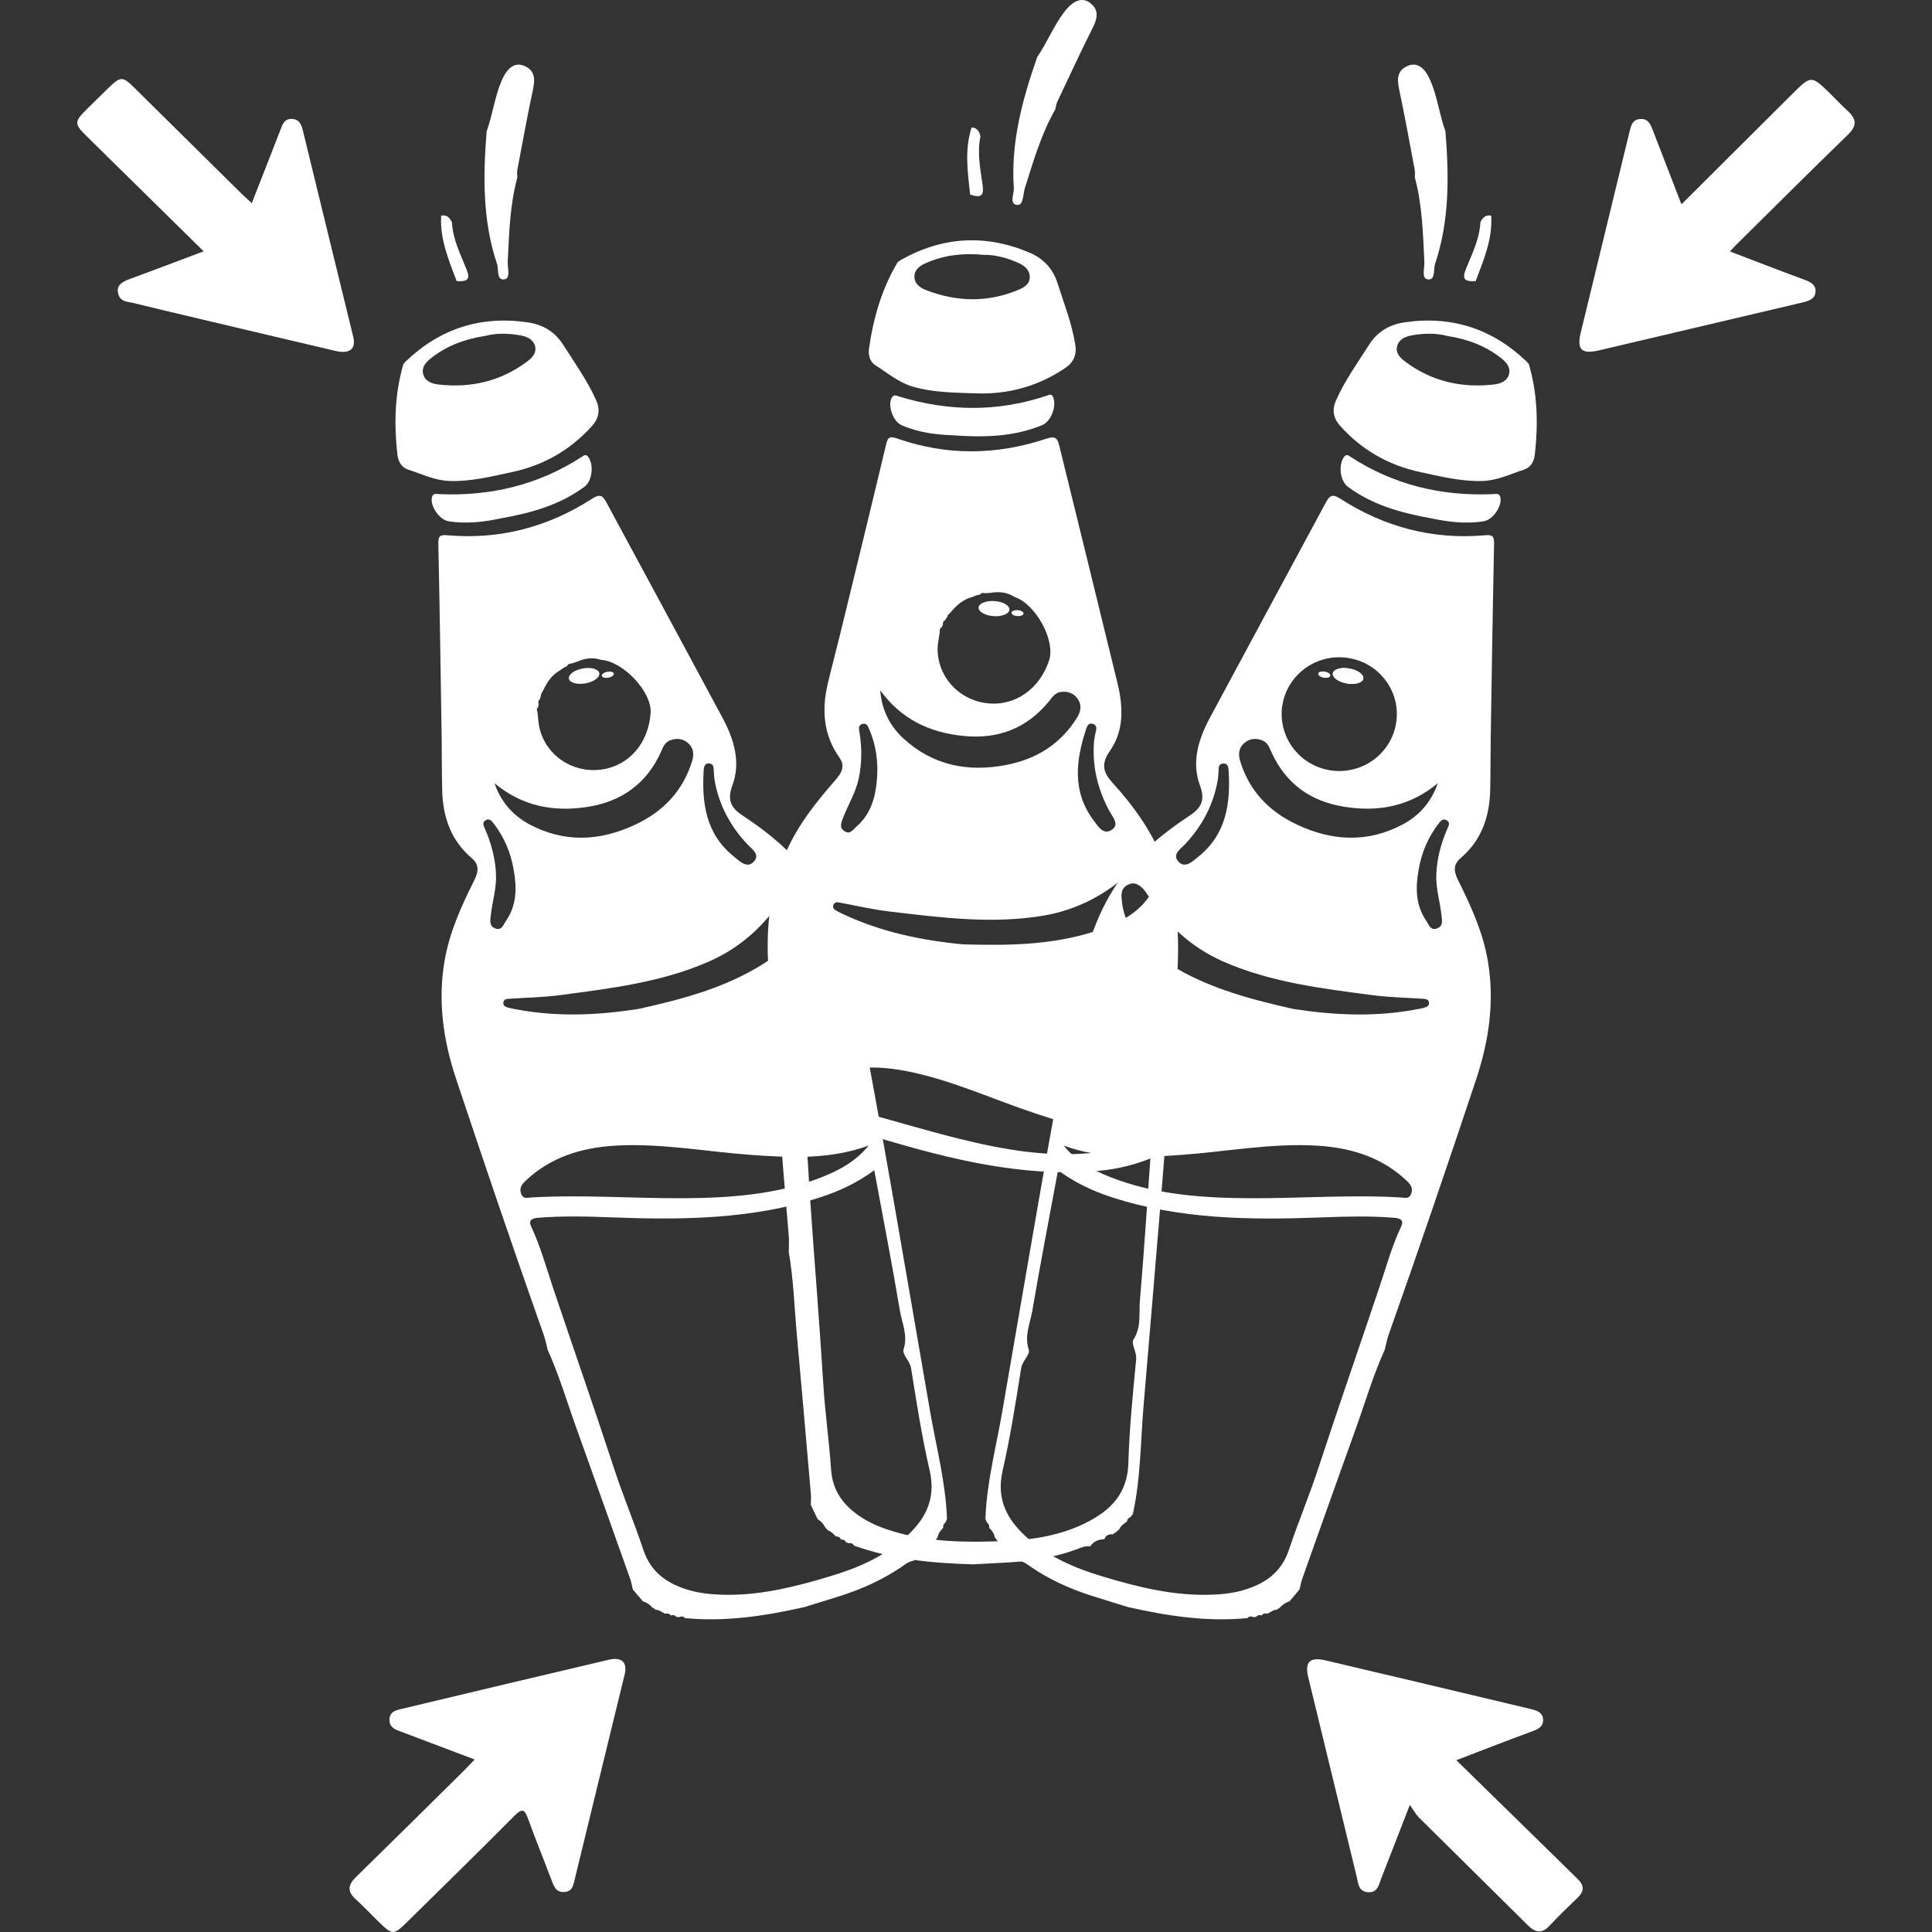 <svg width="25" height="25" viewBox="0 0 25 25" fill="none" xmlns="http://www.w3.org/2000/svg">
<rect x="0" y="0" width="25" height="25" fill="#333333" stroke="none"/>
<path d="M8.523 20.837C8.51 20.834 8.497 20.832 8.484 20.829C8.471 20.821 8.458 20.812 8.445 20.804C8.445 20.804 8.442 20.802 8.442 20.802C8.41 20.765 8.371 20.737 8.322 20.723L8.318 20.72C8.275 20.669 8.231 20.618 8.188 20.567L8.188 20.565C8.177 20.521 8.17 20.475 8.155 20.432C7.924 19.783 7.694 19.134 7.461 18.486C7.337 18.142 7.234 17.79 7.082 17.456L7.084 17.455C7.068 17.394 7.057 17.331 7.035 17.271C6.647 16.174 6.272 15.072 5.904 13.968C5.735 13.461 5.661 12.95 5.755 12.42C5.819 12.058 5.969 11.727 6.132 11.401C6.183 11.299 6.216 11.199 6.105 11.105C5.835 10.876 5.731 10.572 5.722 10.229C5.716 10 5.718 9.77 5.715 9.539C5.702 8.705 5.69 7.87 5.672 7.036C5.67 6.933 5.693 6.918 5.797 6.927C6.472 6.985 7.094 6.818 7.657 6.456C7.773 6.381 7.803 6.419 7.85 6.507C8.351 7.437 8.855 8.366 9.354 9.297C9.499 9.569 9.588 9.866 9.477 10.163C9.403 10.364 9.467 10.461 9.621 10.561C9.943 10.772 10.236 11.016 10.471 11.325C10.803 11.761 10.956 12.264 11.059 12.789C11.416 14.612 11.719 16.444 12.037 18.273C12.117 18.733 12.238 19.186 12.254 19.655L12.255 19.655C12.248 19.669 12.242 19.683 12.235 19.697L12.233 19.703C12.209 19.72 12.201 19.743 12.205 19.77L12.205 19.769C12.169 19.804 12.142 19.843 12.132 19.893L12.126 19.901C12.118 19.911 12.111 19.921 12.104 19.931C12.104 19.931 12.097 19.94 12.097 19.939C12.088 19.95 12.079 19.961 12.069 19.972L12.067 19.974C12.016 19.98 11.986 20.009 11.978 20.059L11.977 20.061C11.907 20.083 11.85 20.119 11.827 20.193L11.824 20.195C11.758 20.204 11.709 20.245 11.658 20.281C11.422 20.44 11.166 20.556 10.896 20.644C10.731 20.697 10.566 20.747 10.401 20.798L10.403 20.797C9.896 20.911 9.386 20.989 8.863 20.938L8.862 20.937C8.841 20.913 8.817 20.913 8.79 20.925C8.777 20.924 8.764 20.924 8.752 20.923C8.733 20.895 8.705 20.899 8.678 20.903L8.676 20.901C8.658 20.872 8.631 20.877 8.603 20.881L8.6 20.879C8.588 20.872 8.575 20.864 8.562 20.857L8.555 20.853C8.543 20.848 8.533 20.842 8.523 20.837ZM7.013 8.961L7.006 8.967L7.008 8.976L6.998 8.981L7.003 8.99C6.997 9.009 6.992 9.027 6.986 9.046C6.971 9.063 6.959 9.082 6.97 9.106C6.969 9.12 6.968 9.133 6.966 9.147C6.944 9.166 6.943 9.189 6.955 9.214C6.963 9.283 6.965 9.352 6.981 9.419C7.062 9.771 7.4 10.002 7.766 9.96C8.141 9.917 8.395 9.61 8.419 9.222C8.435 8.95 8.062 8.557 7.779 8.539C7.672 8.503 7.569 8.517 7.469 8.562C7.444 8.57 7.42 8.578 7.395 8.586C7.367 8.584 7.347 8.596 7.335 8.621C7.323 8.626 7.312 8.632 7.3 8.637C7.283 8.649 7.265 8.662 7.247 8.674C7.144 8.732 7.081 8.822 7.033 8.926C7.026 8.937 7.02 8.949 7.013 8.961ZM11.313 15.143C11.094 15.304 10.865 15.412 10.621 15.491C9.733 15.781 8.817 15.788 7.896 15.752C7.585 15.74 7.273 15.733 6.962 15.758C6.883 15.764 6.835 15.79 6.873 15.87C6.993 16.127 7.068 16.399 7.157 16.666C7.419 17.446 7.691 18.223 7.947 19.005C8.062 19.357 8.208 19.703 8.325 20.055C8.418 20.332 8.612 20.478 8.873 20.563C9.018 20.611 9.169 20.629 9.32 20.635C9.812 20.654 10.281 20.536 10.745 20.396C11.092 20.292 11.421 20.151 11.698 19.909C11.968 19.674 12.117 19.407 12.03 19.03C11.929 18.592 11.86 18.147 11.789 17.703C11.774 17.608 11.671 17.527 11.692 17.463C11.751 17.283 11.673 17.125 11.645 16.962C11.544 16.361 11.428 15.762 11.313 15.143ZM11.239 14.824C10.742 15.005 10.235 14.981 9.727 14.945C9.137 14.903 8.551 14.789 7.955 14.825C7.518 14.852 7.121 14.975 6.797 15.283C6.747 15.332 6.717 15.377 6.744 15.449C6.772 15.52 6.827 15.498 6.876 15.495C7.529 15.457 8.18 15.508 8.832 15.505C9.447 15.502 10.056 15.459 10.636 15.232C10.868 15.14 11.082 15.021 11.239 14.824ZM8.267 13.055C8.86 12.922 9.461 12.765 9.983 12.402C10.26 12.209 10.469 11.975 10.491 11.618C10.496 11.541 10.482 11.484 10.408 11.447C10.331 11.409 10.271 11.442 10.22 11.493C10.187 11.525 10.162 11.565 10.137 11.604C9.899 11.972 9.587 12.259 9.183 12.438C8.568 12.711 7.906 12.789 7.248 12.877C7.035 12.905 6.819 12.909 6.604 12.923C6.561 12.925 6.516 12.925 6.513 12.978C6.51 13.02 6.55 13.032 6.584 13.041C6.617 13.05 6.652 13.056 6.686 13.062C7.208 13.16 7.729 13.139 8.267 13.055ZM6.399 10.135C6.481 10.372 6.632 10.549 6.847 10.665C7.304 10.91 7.768 10.885 8.224 10.669C8.582 10.501 8.837 10.234 8.955 9.852C8.982 9.765 8.979 9.68 8.902 9.614C8.834 9.557 8.755 9.548 8.672 9.58C8.597 9.608 8.577 9.677 8.549 9.739C8.361 10.144 8.043 10.373 7.599 10.442C7.156 10.51 6.754 10.43 6.399 10.135ZM6.647 11.255C6.61 11.037 6.527 10.837 6.391 10.66C6.363 10.624 6.331 10.579 6.278 10.618C6.235 10.65 6.261 10.692 6.277 10.728C6.357 10.913 6.408 11.102 6.418 11.308C6.427 11.496 6.369 11.67 6.35 11.851C6.343 11.917 6.331 11.983 6.407 12.013C6.494 12.046 6.514 11.965 6.547 11.917C6.688 11.713 6.689 11.487 6.647 11.255ZM9.246 10.092C9.243 10.06 9.237 10.02 9.236 9.98C9.235 9.931 9.236 9.881 9.171 9.879C9.117 9.878 9.109 9.925 9.106 9.965C9.079 10.393 9.134 10.795 9.5 11.087C9.572 11.144 9.668 11.245 9.756 11.148C9.842 11.054 9.72 10.979 9.665 10.919C9.447 10.683 9.302 10.415 9.246 10.092Z" fill="white"/>
<path d="M5.709 2.79C5.782 2.776 5.82 2.818 5.848 2.875C5.859 3.091 5.954 3.282 6.034 3.478C6.088 3.608 6.059 3.646 5.912 3.638L5.908 3.635C5.805 3.361 5.69 3.091 5.709 2.79Z" fill="white"/>
<path d="M5.22 4.711C5.231 4.699 5.242 4.687 5.253 4.674C5.696 4.251 6.223 4.081 6.834 4.172C7.027 4.201 7.181 4.294 7.288 4.462C7.436 4.695 7.598 4.92 7.712 5.174C7.769 5.301 7.752 5.408 7.663 5.509C7.384 5.822 7.033 6.022 6.624 6.109C6.358 6.166 6.093 6.233 5.816 6.224C5.625 6.217 5.459 6.134 5.285 6.078C5.194 6.049 5.152 5.972 5.142 5.879C5.098 5.485 5.107 5.095 5.22 4.711ZM6.276 4.347C6.006 4.389 5.78 4.477 5.585 4.629C5.522 4.677 5.456 4.742 5.474 4.831C5.493 4.931 5.584 4.965 5.671 4.975C6.092 5.024 6.479 4.934 6.82 4.679C6.885 4.63 6.948 4.568 6.923 4.476C6.898 4.389 6.817 4.355 6.736 4.34C6.575 4.31 6.412 4.31 6.276 4.347Z" fill="white"/>
<path d="M6.469 6.71C6.279 6.75 6.043 6.784 5.803 6.745C5.684 6.725 5.564 6.547 5.589 6.436C5.603 6.377 5.647 6.392 5.686 6.394C6.35 6.423 6.966 6.275 7.526 5.913C7.555 5.894 7.579 5.87 7.611 5.912C7.686 6.011 7.666 6.223 7.562 6.299C7.251 6.529 6.89 6.636 6.469 6.71Z" fill="white"/>
<path d="M6.297 1.7C6.375 1.485 6.4 1.256 6.491 1.044C6.562 0.878 6.661 0.801 6.781 0.851C6.92 0.908 6.926 1.018 6.898 1.152C6.824 1.498 6.761 1.847 6.695 2.195C6.688 2.228 6.694 2.263 6.694 2.297C6.598 2.653 6.588 3.018 6.57 3.383C6.565 3.464 6.612 3.603 6.527 3.615C6.421 3.63 6.456 3.486 6.431 3.414C6.243 2.854 6.251 2.278 6.297 1.7Z" fill="white"/>
<path d="M7.576 8.843C7.685 8.823 7.765 8.764 7.755 8.711C7.745 8.658 7.649 8.63 7.541 8.65C7.432 8.67 7.352 8.729 7.362 8.782C7.371 8.835 7.468 8.862 7.576 8.843Z" fill="white"/>
<path d="M7.872 8.769C7.915 8.761 7.947 8.738 7.943 8.717C7.939 8.696 7.901 8.685 7.858 8.693C7.816 8.701 7.784 8.724 7.788 8.745C7.792 8.766 7.83 8.776 7.872 8.769Z" fill="white"/>
<path d="M12.8 19.769L12.8 19.77C12.8 19.77 12.8 19.77 12.8 19.77C12.8 19.769 12.8 19.769 12.8 19.769ZM18.899 11.105C19.169 10.876 19.274 10.572 19.283 10.229C19.288 10 19.287 9.77 19.29 9.539C19.303 8.705 19.316 7.87 19.333 7.036C19.335 6.933 19.312 6.918 19.208 6.927C18.533 6.985 17.911 6.818 17.348 6.456C17.232 6.381 17.203 6.419 17.154 6.507C16.654 7.437 16.15 8.366 15.651 9.297C15.506 9.569 15.417 9.866 15.527 10.163C15.602 10.363 15.538 10.46 15.384 10.561C15.061 10.772 14.769 11.016 14.534 11.325C14.203 11.761 14.049 12.263 13.946 12.789C13.589 14.611 13.286 16.444 12.968 18.273C12.888 18.732 12.768 19.186 12.751 19.655L12.75 19.654C12.757 19.668 12.763 19.683 12.77 19.696L12.772 19.703C12.796 19.719 12.804 19.742 12.8 19.77C12.836 19.804 12.863 19.843 12.873 19.893L12.879 19.901C12.887 19.911 12.894 19.921 12.901 19.931L12.908 19.939C12.917 19.95 12.926 19.961 12.936 19.972L12.938 19.974C12.989 19.98 13.019 20.009 13.027 20.059L13.028 20.061C13.098 20.083 13.155 20.119 13.178 20.193L13.181 20.196C13.247 20.204 13.296 20.246 13.348 20.281C13.583 20.441 13.839 20.556 14.11 20.644C14.274 20.697 14.439 20.747 14.604 20.798L14.603 20.797C15.11 20.911 15.62 20.989 16.142 20.938L16.144 20.937C16.164 20.913 16.189 20.913 16.216 20.925C16.228 20.924 16.241 20.924 16.254 20.923C16.273 20.895 16.3 20.899 16.328 20.903L16.33 20.901C16.347 20.872 16.375 20.877 16.402 20.881L16.405 20.879C16.418 20.872 16.43 20.864 16.443 20.857L16.451 20.853C16.461 20.848 16.471 20.842 16.481 20.837L16.52 20.83C16.533 20.821 16.546 20.812 16.559 20.804L16.562 20.802C16.595 20.765 16.634 20.737 16.682 20.723L16.687 20.72C16.73 20.669 16.773 20.618 16.816 20.567L16.817 20.565C16.828 20.521 16.834 20.475 16.85 20.432C17.08 19.783 17.311 19.134 17.544 18.486C17.668 18.142 17.77 17.79 17.923 17.456L17.921 17.455C17.937 17.394 17.948 17.331 17.969 17.271C18.358 16.174 18.733 15.072 19.101 13.968C19.269 13.461 19.343 12.95 19.25 12.42C19.186 12.058 19.036 11.727 18.873 11.401C18.822 11.299 18.789 11.2 18.899 11.105ZM16.595 9.122C16.595 9.117 16.596 9.113 16.597 9.108C16.671 8.709 17.059 8.444 17.463 8.517C17.869 8.59 18.137 8.973 18.063 9.373C17.989 9.773 17.601 10.038 17.196 9.965C16.828 9.898 16.573 9.576 16.585 9.217C16.584 9.187 16.587 9.155 16.595 9.122ZM16.102 9.614C16.17 9.557 16.248 9.548 16.332 9.58C16.406 9.608 16.426 9.677 16.455 9.739C16.642 10.144 16.961 10.373 17.405 10.441C17.848 10.51 18.25 10.43 18.605 10.135C18.523 10.372 18.372 10.549 18.157 10.665C17.7 10.91 17.236 10.885 16.78 10.669C16.422 10.501 16.166 10.234 16.049 9.852C16.022 9.765 16.025 9.68 16.102 9.614ZM15.339 10.92C15.557 10.684 15.702 10.415 15.758 10.092C15.761 10.06 15.767 10.02 15.768 9.98C15.768 9.932 15.768 9.881 15.833 9.88C15.887 9.878 15.895 9.926 15.898 9.965C15.925 10.394 15.87 10.796 15.504 11.088C15.432 11.145 15.336 11.245 15.248 11.148C15.162 11.054 15.284 10.979 15.339 10.92ZM18.131 15.871C18.01 16.127 17.936 16.399 17.846 16.666C17.584 17.446 17.313 18.223 17.057 19.005C16.941 19.357 16.796 19.703 16.678 20.056C16.586 20.332 16.391 20.478 16.13 20.564C15.986 20.611 15.835 20.63 15.683 20.635C15.191 20.654 14.723 20.537 14.259 20.397C13.912 20.293 13.583 20.151 13.305 19.91C13.036 19.674 12.887 19.408 12.974 19.03C13.074 18.593 13.143 18.148 13.214 17.703C13.23 17.608 13.333 17.527 13.312 17.464C13.253 17.283 13.33 17.125 13.358 16.962C13.46 16.361 13.576 15.763 13.691 15.143C13.91 15.304 14.139 15.412 14.383 15.491C15.271 15.781 16.187 15.788 17.108 15.753C17.419 15.741 17.731 15.733 18.042 15.758C18.121 15.764 18.169 15.79 18.131 15.871ZM18.26 15.449C18.232 15.52 18.177 15.498 18.128 15.495C17.476 15.457 16.823 15.508 16.172 15.505C15.556 15.502 14.947 15.459 14.368 15.232C14.136 15.141 13.922 15.021 13.764 14.824C14.262 15.005 14.77 14.981 15.277 14.945C15.867 14.903 16.453 14.789 17.049 14.825C17.486 14.852 17.883 14.975 18.207 15.283C18.257 15.332 18.287 15.377 18.26 15.449ZM18.421 13.042C18.387 13.051 18.352 13.056 18.318 13.063C17.796 13.16 17.275 13.139 16.737 13.056C16.144 12.923 15.543 12.765 15.021 12.402C14.744 12.21 14.535 11.975 14.513 11.619C14.508 11.541 14.522 11.485 14.596 11.448C14.673 11.409 14.732 11.443 14.784 11.493C14.817 11.525 14.842 11.566 14.867 11.604C15.104 11.972 15.417 12.259 15.822 12.439C16.436 12.711 17.098 12.79 17.756 12.877C17.969 12.905 18.185 12.91 18.401 12.923C18.444 12.926 18.488 12.926 18.492 12.979C18.494 13.021 18.454 13.033 18.421 13.042ZM18.727 10.728C18.647 10.913 18.595 11.103 18.586 11.308C18.577 11.496 18.635 11.67 18.654 11.852C18.661 11.918 18.673 11.984 18.597 12.013C18.51 12.047 18.49 11.965 18.457 11.917C18.317 11.713 18.315 11.487 18.357 11.255C18.394 11.037 18.477 10.837 18.613 10.66C18.641 10.624 18.674 10.58 18.727 10.619C18.769 10.65 18.743 10.692 18.727 10.728Z" fill="white"/>
<path d="M19.296 2.79C19.223 2.776 19.185 2.818 19.156 2.875C19.146 3.091 19.05 3.282 18.97 3.478C18.917 3.608 18.946 3.646 19.093 3.638L19.096 3.635C19.2 3.361 19.315 3.091 19.296 2.79Z" fill="white"/>
<path d="M19.783 4.711C19.772 4.699 19.761 4.687 19.75 4.674C19.306 4.251 18.779 4.081 18.169 4.172C17.976 4.201 17.821 4.294 17.715 4.462C17.567 4.695 17.405 4.92 17.291 5.174C17.234 5.301 17.25 5.408 17.34 5.509C17.619 5.822 17.97 6.022 18.379 6.109C18.644 6.166 18.91 6.233 19.187 6.224C19.378 6.217 19.544 6.134 19.718 6.078C19.808 6.049 19.851 5.972 19.861 5.879C19.905 5.485 19.896 5.095 19.783 4.711ZM18.727 4.347C18.997 4.389 19.223 4.477 19.418 4.629C19.48 4.677 19.547 4.742 19.529 4.831C19.51 4.931 19.419 4.965 19.332 4.975C18.911 5.024 18.523 4.934 18.183 4.679C18.117 4.63 18.054 4.568 18.08 4.476C18.105 4.389 18.185 4.355 18.267 4.34C18.428 4.31 18.59 4.31 18.727 4.347Z" fill="white"/>
<path d="M18.535 6.71C18.724 6.75 18.961 6.784 19.2 6.745C19.32 6.725 19.439 6.547 19.415 6.436C19.401 6.377 19.357 6.392 19.318 6.394C18.654 6.423 18.037 6.275 17.478 5.913C17.449 5.894 17.425 5.87 17.392 5.912C17.317 6.011 17.338 6.223 17.442 6.299C17.753 6.529 18.114 6.636 18.535 6.71Z" fill="white"/>
<path d="M18.704 1.7C18.626 1.485 18.601 1.256 18.51 1.044C18.439 0.878 18.34 0.801 18.22 0.851C18.081 0.908 18.075 1.018 18.104 1.152C18.177 1.498 18.241 1.847 18.306 2.195C18.313 2.228 18.308 2.263 18.308 2.297C18.404 2.653 18.413 3.018 18.431 3.383C18.436 3.464 18.389 3.603 18.474 3.615C18.58 3.63 18.545 3.486 18.57 3.414C18.758 2.854 18.75 2.278 18.704 1.7Z" fill="white"/>
<path d="M17.213 8.743C17.209 8.765 17.172 8.775 17.129 8.767C17.087 8.76 17.055 8.737 17.059 8.716C17.063 8.695 17.1 8.684 17.143 8.692C17.185 8.7 17.217 8.723 17.213 8.743Z" fill="white"/>
<path d="M17.641 8.783C17.631 8.836 17.535 8.863 17.426 8.843C17.317 8.824 17.237 8.765 17.247 8.712C17.257 8.658 17.353 8.631 17.462 8.651C17.57 8.671 17.651 8.729 17.641 8.783Z" fill="white"/>
<path d="M17.641 8.783C17.631 8.836 17.535 8.863 17.426 8.843C17.317 8.824 17.237 8.765 17.247 8.712C17.257 8.658 17.353 8.631 17.462 8.651C17.57 8.671 17.651 8.729 17.641 8.783Z" fill="white"/>
<path d="M17.213 8.743C17.209 8.765 17.172 8.775 17.129 8.767C17.087 8.76 17.055 8.737 17.059 8.716C17.063 8.695 17.1 8.684 17.143 8.692C17.185 8.7 17.217 8.723 17.213 8.743Z" fill="white"/>
<path d="M10.748 19.819C10.736 19.814 10.725 19.808 10.712 19.802C10.702 19.791 10.691 19.779 10.681 19.767L10.679 19.765C10.656 19.721 10.625 19.684 10.582 19.659L10.579 19.655C10.55 19.595 10.521 19.535 10.492 19.475L10.492 19.473C10.492 19.428 10.497 19.381 10.493 19.336C10.434 18.651 10.374 17.966 10.312 17.281C10.279 16.917 10.268 16.551 10.205 16.19L10.207 16.19C10.207 16.126 10.212 16.063 10.207 16C10.107 14.842 10.021 13.682 9.943 12.522C9.908 11.99 9.965 11.477 10.189 10.987C10.342 10.652 10.571 10.368 10.811 10.093C10.886 10.006 10.944 9.918 10.86 9.8C10.656 9.511 10.632 9.19 10.709 8.857C10.762 8.633 10.822 8.41 10.876 8.187C11.074 7.375 11.273 6.564 11.466 5.751C11.49 5.651 11.516 5.642 11.615 5.676C12.253 5.899 12.898 5.89 13.536 5.678C13.666 5.634 13.685 5.678 13.709 5.775C13.96 6.799 14.213 7.822 14.462 8.847C14.534 9.146 14.546 9.455 14.363 9.715C14.24 9.891 14.278 10.001 14.402 10.136C14.661 10.42 14.882 10.728 15.032 11.085C15.243 11.589 15.265 12.113 15.232 12.647C15.119 14.501 14.951 16.35 14.797 18.2C14.758 18.664 14.761 19.133 14.659 19.592L14.66 19.591C14.65 19.603 14.64 19.615 14.63 19.627L14.626 19.633C14.599 19.642 14.585 19.663 14.582 19.691L14.583 19.69C14.54 19.715 14.503 19.746 14.481 19.792L14.473 19.798C14.463 19.806 14.453 19.814 14.444 19.823L14.435 19.829C14.424 19.837 14.412 19.845 14.4 19.853L14.398 19.855C14.346 19.848 14.31 19.869 14.29 19.916L14.289 19.917C14.215 19.921 14.151 19.942 14.11 20.008L14.106 20.009C14.04 20.001 13.983 20.029 13.924 20.051C13.656 20.148 13.377 20.196 13.094 20.215C12.922 20.226 12.749 20.234 12.576 20.243L12.578 20.242C12.058 20.227 11.544 20.178 11.051 20L11.05 19.999C11.036 19.971 11.012 19.964 10.984 19.969C10.972 19.965 10.959 19.962 10.947 19.958C10.937 19.926 10.908 19.924 10.881 19.92L10.879 19.918C10.87 19.886 10.842 19.883 10.814 19.88L10.812 19.878C10.802 19.868 10.791 19.857 10.781 19.847L10.775 19.841C10.765 19.835 10.757 19.827 10.748 19.819ZM12.28 7.946L12.272 7.95L12.272 7.959L12.26 7.962L12.263 7.972C12.253 7.989 12.243 8.005 12.233 8.021C12.213 8.035 12.197 8.049 12.202 8.076C12.198 8.089 12.193 8.102 12.188 8.114C12.162 8.128 12.156 8.15 12.161 8.177C12.151 8.245 12.136 8.313 12.133 8.381C12.124 8.742 12.393 9.049 12.758 9.098C13.132 9.148 13.455 8.914 13.576 8.544C13.66 8.284 13.398 7.813 13.128 7.725C13.034 7.664 12.931 7.652 12.822 7.671C12.796 7.673 12.77 7.675 12.745 7.676C12.718 7.668 12.695 7.674 12.677 7.695C12.665 7.697 12.652 7.7 12.64 7.702C12.62 7.71 12.599 7.718 12.579 7.726C12.465 7.756 12.381 7.828 12.308 7.916C12.299 7.926 12.29 7.936 12.28 7.946ZM14.886 14.99C14.633 15.093 14.384 15.141 14.129 15.158C13.195 15.22 12.306 15.002 11.424 14.741C11.125 14.653 10.825 14.569 10.517 14.516C10.439 14.503 10.386 14.516 10.403 14.603C10.455 14.881 10.458 15.163 10.478 15.444C10.534 16.263 10.602 17.082 10.653 17.903C10.675 18.272 10.729 18.643 10.754 19.014C10.774 19.304 10.926 19.494 11.157 19.641C11.285 19.723 11.426 19.777 11.572 19.82C12.043 19.959 12.527 19.961 13.012 19.94C13.374 19.924 13.729 19.868 14.058 19.702C14.379 19.541 14.59 19.32 14.601 18.933C14.614 18.484 14.659 18.036 14.702 17.588C14.711 17.492 14.632 17.388 14.668 17.332C14.771 17.171 14.736 17 14.75 16.834C14.802 16.227 14.841 15.619 14.886 14.99ZM14.896 14.664C14.367 14.717 13.883 14.569 13.401 14.409C12.839 14.223 12.301 13.969 11.714 13.857C11.284 13.776 10.868 13.797 10.477 14.016C10.416 14.05 10.376 14.087 10.384 14.164C10.393 14.239 10.452 14.231 10.501 14.241C11.142 14.364 11.76 14.573 12.393 14.731C12.989 14.879 13.59 14.987 14.209 14.91C14.456 14.879 14.693 14.816 14.896 14.664ZM12.462 12.22C13.07 12.237 13.692 12.232 14.289 12.009C14.606 11.891 14.868 11.715 14.979 11.376C15.003 11.302 15.004 11.243 14.941 11.189C14.876 11.133 14.81 11.151 14.748 11.187C14.708 11.21 14.674 11.243 14.64 11.274C14.316 11.572 13.941 11.774 13.504 11.848C12.84 11.96 12.179 11.874 11.52 11.796C11.307 11.772 11.096 11.723 10.885 11.683C10.843 11.675 10.8 11.663 10.783 11.714C10.769 11.754 10.805 11.775 10.836 11.792C10.866 11.809 10.898 11.823 10.93 11.838C11.41 12.06 11.92 12.168 12.462 12.22ZM11.39 8.932C11.409 9.182 11.511 9.391 11.69 9.555C12.07 9.905 12.526 9.995 13.023 9.898C13.411 9.823 13.726 9.627 13.937 9.286C13.985 9.209 14.003 9.125 13.945 9.043C13.894 8.97 13.82 8.943 13.731 8.953C13.652 8.962 13.615 9.024 13.572 9.077C13.288 9.423 12.922 9.566 12.475 9.524C12.028 9.481 11.659 9.305 11.39 8.932ZM11.348 10.078C11.366 9.857 11.336 9.643 11.249 9.439C11.232 9.397 11.211 9.346 11.15 9.371C11.101 9.391 11.116 9.437 11.122 9.476C11.153 9.676 11.155 9.872 11.112 10.073C11.074 10.257 10.974 10.412 10.909 10.583C10.886 10.645 10.857 10.706 10.924 10.753C10.999 10.807 11.04 10.732 11.084 10.695C11.271 10.531 11.33 10.313 11.348 10.078ZM14.157 9.59C14.162 9.559 14.167 9.518 14.177 9.479C14.188 9.432 14.201 9.384 14.139 9.366C14.086 9.351 14.067 9.396 14.055 9.433C13.92 9.841 13.872 10.244 14.152 10.617C14.207 10.69 14.275 10.811 14.386 10.738C14.492 10.669 14.393 10.566 14.355 10.494C14.204 10.213 14.131 9.917 14.157 9.59Z" fill="white"/>
<path d="M12.573 1.648C12.647 1.654 12.673 1.703 12.687 1.765C12.642 1.977 12.686 2.186 12.715 2.395C12.733 2.535 12.696 2.564 12.556 2.519L12.553 2.516C12.522 2.226 12.479 1.936 12.573 1.648Z" fill="white"/>
<path d="M11.617 3.391C11.631 3.382 11.644 3.372 11.658 3.363C12.194 3.062 12.747 3.028 13.315 3.266C13.495 3.341 13.621 3.469 13.682 3.658C13.767 3.921 13.867 4.178 13.913 4.452C13.936 4.59 13.894 4.689 13.781 4.764C13.432 4.999 13.043 5.106 12.624 5.09C12.352 5.08 12.079 5.081 11.812 5.003C11.628 4.95 11.489 4.828 11.334 4.731C11.254 4.681 11.232 4.596 11.246 4.503C11.303 4.11 11.411 3.734 11.617 3.391ZM12.731 3.298C12.46 3.272 12.219 3.301 11.991 3.4C11.918 3.431 11.838 3.478 11.833 3.569C11.827 3.67 11.906 3.725 11.988 3.756C12.383 3.907 12.78 3.916 13.175 3.752C13.25 3.721 13.328 3.676 13.325 3.581C13.324 3.49 13.254 3.437 13.179 3.403C13.03 3.335 12.873 3.295 12.731 3.298Z" fill="white"/>
<path d="M12.32 5.632C12.126 5.625 11.889 5.6 11.667 5.502C11.556 5.454 11.485 5.252 11.537 5.15C11.565 5.096 11.604 5.122 11.641 5.133C12.277 5.325 12.912 5.333 13.545 5.12C13.578 5.109 13.607 5.091 13.628 5.14C13.675 5.254 13.602 5.455 13.482 5.503C13.124 5.649 12.747 5.664 12.32 5.632Z" fill="white"/>
<path d="M13.421 0.739C13.551 0.55 13.633 0.334 13.774 0.152C13.884 0.009 13.999 -0.041 14.104 0.036C14.224 0.126 14.202 0.234 14.141 0.357C13.982 0.674 13.833 0.996 13.681 1.317C13.667 1.348 13.663 1.383 13.655 1.416C13.472 1.737 13.371 2.088 13.261 2.437C13.236 2.515 13.246 2.661 13.161 2.652C13.055 2.64 13.124 2.509 13.119 2.433C13.078 1.844 13.23 1.288 13.421 0.739Z" fill="white"/>
<path d="M13.062 7.889C13.066 7.835 12.98 7.785 12.87 7.778C12.76 7.77 12.667 7.807 12.663 7.861C12.659 7.915 12.746 7.965 12.856 7.973C12.966 7.981 13.059 7.943 13.062 7.889Z" fill="white"/>
<path d="M13.245 7.939C13.247 7.918 13.213 7.899 13.17 7.896C13.127 7.893 13.09 7.907 13.089 7.928C13.087 7.95 13.121 7.969 13.164 7.972C13.207 7.975 13.244 7.961 13.245 7.939Z" fill="white"/>
<path d="M6.142 22.768C5.816 22.644 5.507 22.527 5.198 22.411C5.121 22.382 5.04 22.36 5.04 22.255C5.04 22.144 5.129 22.129 5.206 22.111C6.096 21.898 6.987 21.686 7.878 21.477C8.047 21.438 8.121 21.511 8.083 21.668C7.869 22.547 7.653 23.426 7.44 24.306C7.42 24.385 7.413 24.473 7.307 24.482C7.192 24.492 7.166 24.406 7.134 24.322C7.035 24.059 6.929 23.799 6.833 23.535C6.792 23.421 6.762 23.391 6.66 23.493C6.203 23.954 5.739 24.407 5.277 24.862C5.093 25.044 5.082 25.044 4.902 24.87C4.802 24.773 4.707 24.67 4.604 24.577C4.49 24.476 4.502 24.39 4.607 24.288C5.075 23.831 5.54 23.37 6.005 22.91C6.046 22.869 6.085 22.827 6.142 22.768Z" fill="white"/>
<path d="M18.845 22.777C19.302 23.224 19.749 23.661 20.196 24.099C20.271 24.172 20.344 24.246 20.419 24.318C20.501 24.399 20.499 24.476 20.416 24.555C20.296 24.672 20.172 24.787 20.059 24.911C19.956 25.024 19.872 25.015 19.768 24.911C19.3 24.445 18.828 23.982 18.359 23.517C18.322 23.48 18.297 23.433 18.243 23.355C18.107 23.706 17.992 24.005 17.875 24.302C17.842 24.384 17.83 24.494 17.702 24.485C17.576 24.476 17.576 24.371 17.555 24.282C17.347 23.423 17.137 22.564 16.929 21.705C16.88 21.504 16.949 21.437 17.155 21.486C18.03 21.692 18.905 21.899 19.78 22.108C19.865 22.128 19.966 22.147 19.968 22.255C19.97 22.359 19.877 22.385 19.792 22.416C19.483 22.53 19.176 22.65 18.845 22.777Z" fill="white"/>
<path d="M2.635 3.252C2.12 2.745 1.625 2.257 1.129 1.77C0.957 1.601 0.957 1.577 1.128 1.408C1.219 1.319 1.309 1.229 1.401 1.14C1.562 0.986 1.585 0.984 1.74 1.137C2.198 1.589 2.655 2.042 3.113 2.494C3.157 2.537 3.203 2.578 3.258 2.629C3.387 2.299 3.509 1.991 3.628 1.682C3.656 1.61 3.677 1.536 3.775 1.539C3.88 1.543 3.901 1.616 3.922 1.701C4.137 2.587 4.355 3.473 4.571 4.358C4.609 4.516 4.524 4.584 4.342 4.541C3.907 4.44 3.473 4.336 3.039 4.234C2.599 4.129 2.158 4.027 1.719 3.919C1.655 3.904 1.572 3.906 1.54 3.829C1.489 3.705 1.565 3.653 1.67 3.614C1.985 3.498 2.298 3.379 2.635 3.252Z" fill="white"/>
<path d="M21.758 2.644C22.248 2.156 22.719 1.686 23.191 1.217C23.438 0.971 23.438 0.972 23.691 1.22C23.765 1.293 23.836 1.369 23.913 1.439C24.026 1.542 24.029 1.629 23.914 1.741C23.427 2.213 22.948 2.692 22.466 3.168C22.442 3.192 22.419 3.218 22.386 3.254C22.703 3.375 23.008 3.494 23.315 3.607C23.4 3.638 23.496 3.668 23.493 3.769C23.49 3.883 23.38 3.9 23.29 3.922C22.426 4.126 21.563 4.329 20.699 4.532C20.467 4.587 20.401 4.529 20.455 4.303C20.665 3.434 20.876 2.565 21.088 1.696C21.106 1.624 21.123 1.547 21.223 1.54C21.33 1.533 21.358 1.611 21.388 1.687C21.508 1.998 21.628 2.307 21.758 2.644Z" fill="white"/>
</svg>
